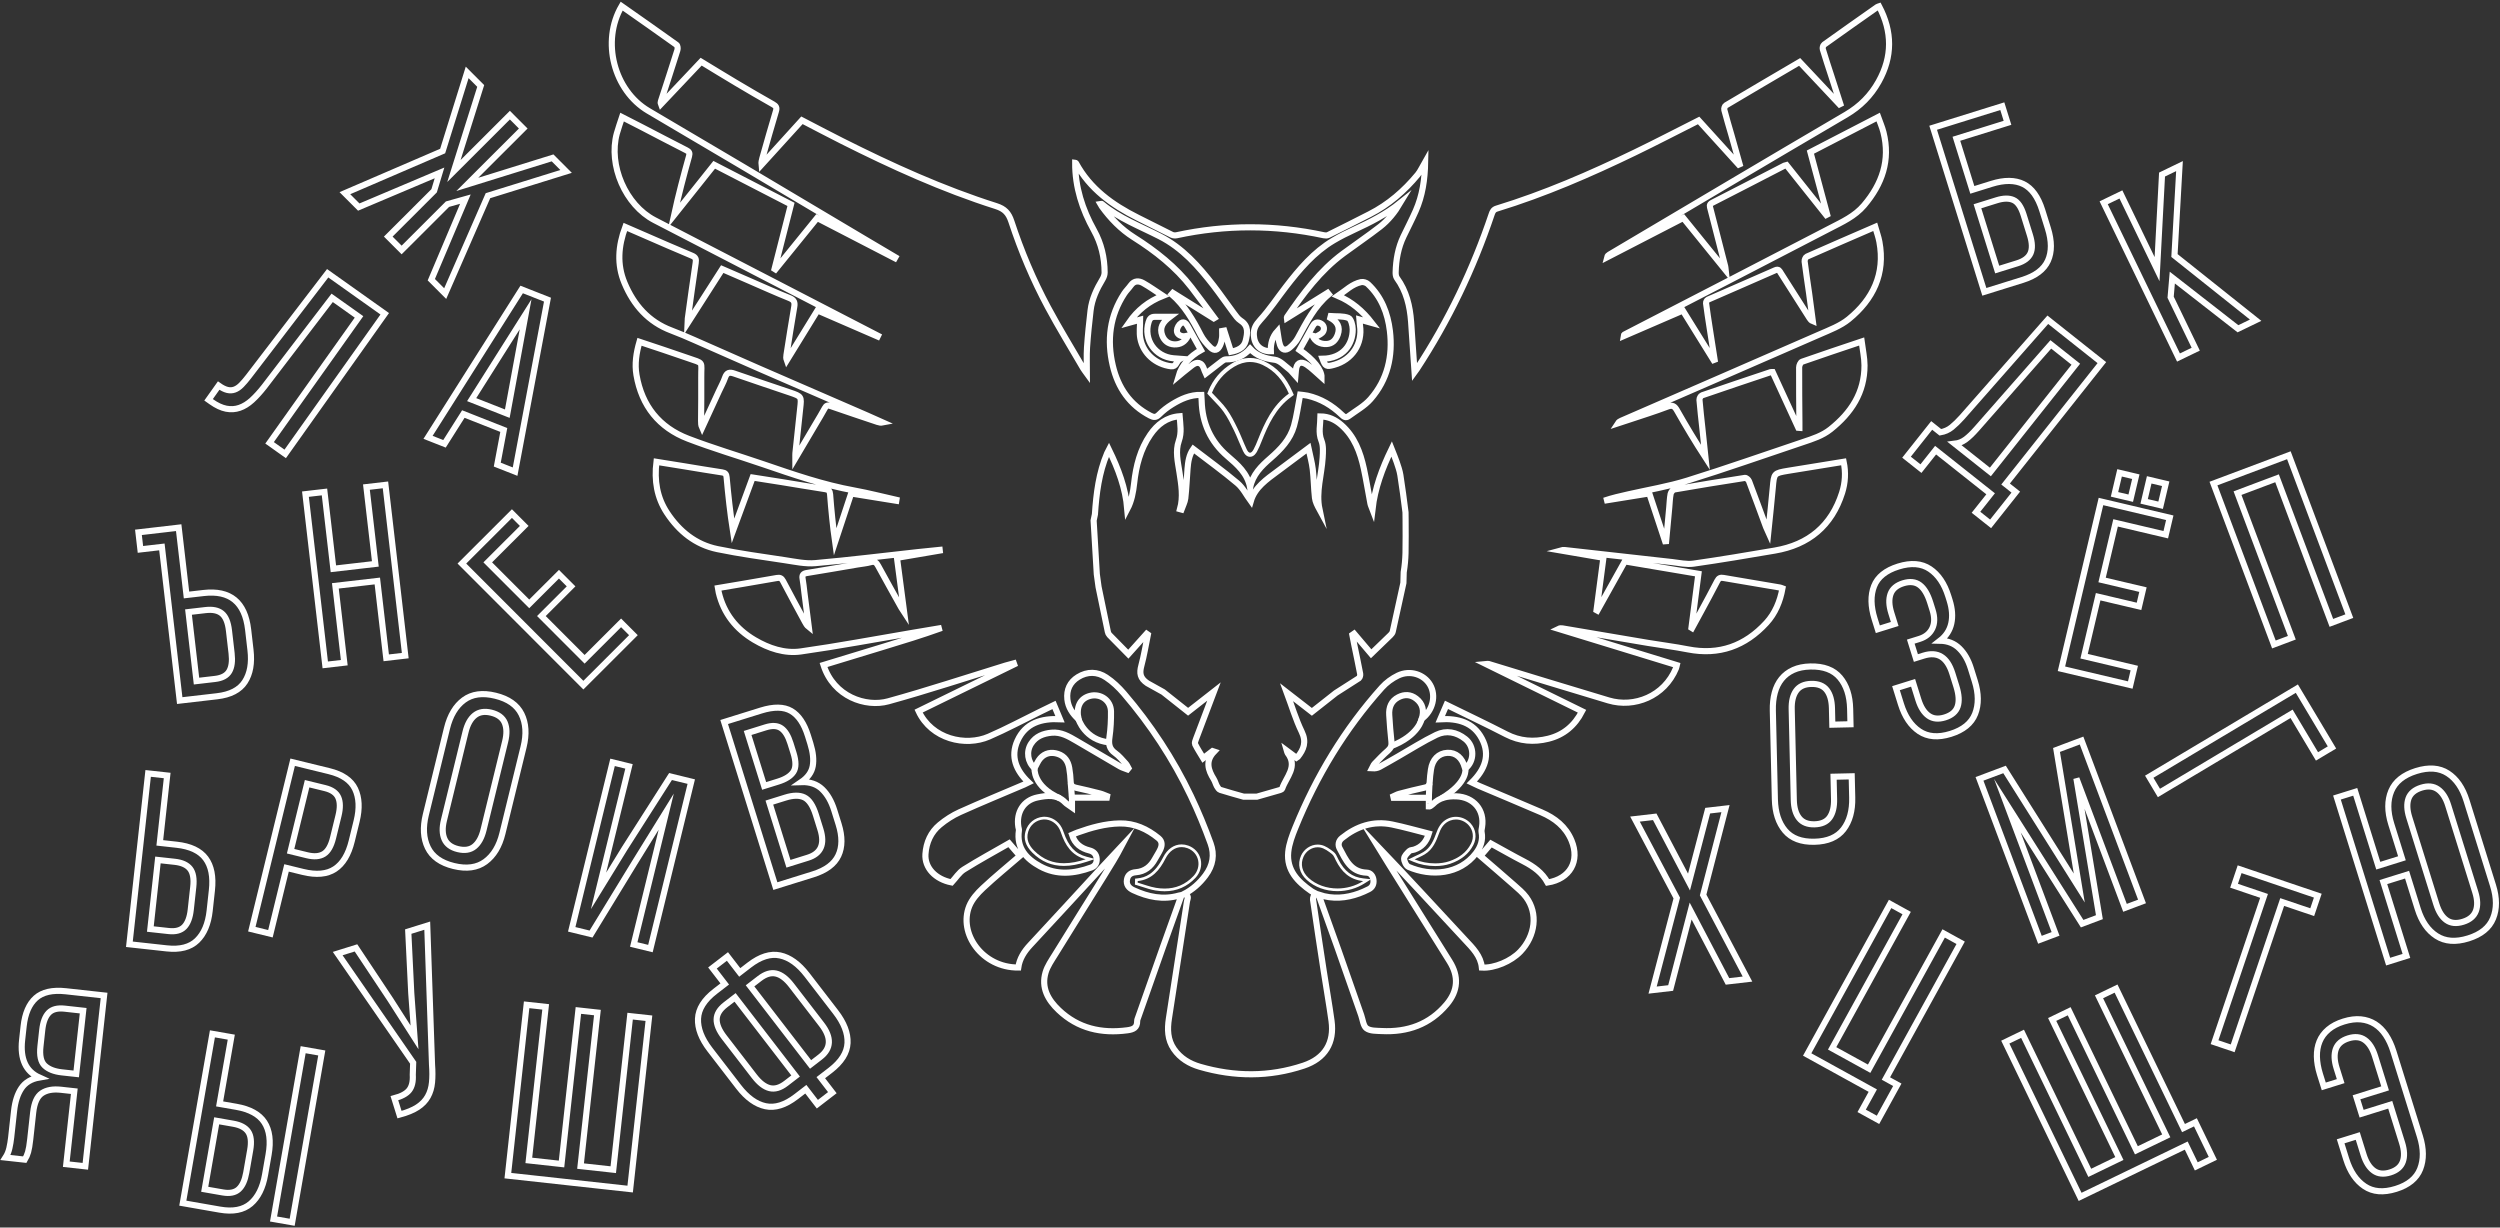 <svg width="1224" height="601" viewBox="0 0 1224 601" fill="none" xmlns="http://www.w3.org/2000/svg">
<rect x="0" y="0" width="1224" height="601" fill="#333333" stroke="none"/>
<path d="M653.992 339.307L665.337 332.044C665.811 331.602 666.062 330.567 665.936 329.901C665.027 325.057 663.985 320.238 662.996 315.414C662.686 313.891 662.41 312.355 662.113 310.826C662.396 310.628 662.673 310.43 662.957 310.233C665.791 313.568 668.619 316.91 671.315 320.087C674.954 316.58 677.908 313.759 680.821 310.898C681.289 310.444 681.757 309.831 681.889 309.218C683.662 301.295 685.376 293.359 687.104 285.423L687.255 280.169C687.769 277.065 688.059 273.901 688.138 270.757C688.27 265.292 688.178 259.828 688.178 254.364L688.138 250.837C687.374 244.754 686.576 238.676 685.62 232.625C685.278 230.457 684.526 228.334 683.821 226.238C683.148 224.234 682.298 222.283 681.336 219.838C676.629 229.567 673.161 238.979 671.962 249.282C671.619 248.366 671.138 247.469 670.953 246.52C669.859 240.845 668.969 235.117 667.749 229.468C665.989 221.367 663.168 213.715 656.694 208.046C653.846 205.554 650.55 203.913 646.503 203.874C646.47 207.947 645.363 211.75 646.984 215.778C647.973 218.243 647.736 221.328 647.571 224.103C647.07 232.5 644.222 240.753 646.015 249.387C645.026 247.568 644.037 245.716 643.813 243.778C643.279 239.131 643.273 234.418 642.726 229.771C642.324 226.377 641.381 223.048 640.629 219.429C635.217 223.463 630.458 227.029 625.685 230.575C620.108 234.721 614.32 238.67 612.402 245.307C610.293 242.42 608.585 238.9 605.856 236.593C598.921 230.734 591.532 225.421 584.228 219.805C582.158 222.745 581.69 226.1 581.419 229.488C581.037 234.326 580.866 239.19 580.312 244.009C580.094 245.881 579.086 247.654 578.44 249.473C578.202 249.407 577.972 249.341 577.734 249.275C579.429 243.231 578.38 237.252 577.464 231.281C576.673 226.133 575.374 220.833 577.154 215.844C578.618 211.724 577.853 207.894 577.543 203.781C571.123 204.289 566.627 207.815 563.166 212.844C558.255 219.983 556.211 228.123 555.275 236.607C554.794 240.977 554.016 245.261 551.926 249.249C551.056 238.979 547.549 229.62 542.948 220.174C542.513 221.018 542.256 221.44 542.065 221.894C538.004 231.459 536.758 241.583 536.072 251.82L535.433 254.852C535.941 263.605 536.428 272.358 536.995 281.112L537.846 287.334C539.342 294.67 540.858 302.007 542.401 309.336C542.519 309.89 542.796 310.49 543.185 310.885C546.066 313.865 549 316.804 552.427 320.278C555.532 316.817 558.466 313.548 561.406 310.272C561.604 310.411 561.801 310.556 561.999 310.694C560.964 315.763 560.153 320.891 558.809 325.881C557.8 329.631 558.163 332.083 561.749 334.509L569.501 338.82C573.97 342.359 577.813 345.405 581.69 348.476C585.843 345.233 589.804 342.129 594.36 338.569C591.242 346.802 588.394 354.263 585.592 361.745C585.276 362.588 584.808 363.735 585.124 364.388C586.265 366.715 587.721 368.896 589.112 371.223C590.793 369.931 592.23 368.83 593.667 367.723C593.931 367.809 594.188 367.901 594.452 367.987C590.015 372.607 591.505 377.03 594.248 381.466C594.913 382.541 595.21 383.839 595.823 384.946C596.212 385.639 596.779 386.509 597.445 386.726C601.209 387.926 605.032 388.954 608.829 390.035L615.355 390.055C619.166 388.967 622.976 387.893 626.773 386.779C627.149 386.667 627.656 386.383 627.768 386.067C629.68 380.418 635.586 375.363 630.399 368.646C630.273 368.481 630.26 368.231 630.056 367.538C631.875 368.89 633.332 369.977 634.756 371.045C635.006 370.887 635.184 370.821 635.283 370.696C638.322 366.945 639.753 363.28 637.32 358.264C634.38 352.194 632.442 345.635 629.95 338.951C634.248 342.287 638.236 345.378 642.291 348.522C646.279 345.378 650.135 342.346 653.992 339.307ZM653.992 339.307C654.084 339.419 654.176 339.532 654.262 339.65L653.992 339.307ZM304.361 3C313.451 9.38 322.39 15.616 331.243 21.97C331.751 22.333 331.896 23.77 331.659 24.528C329.035 32.879 326.299 41.197 323.597 49.522C323.471 49.911 323.379 50.32 323.63 50.986C330.169 44.071 336.708 37.15 343.281 30.196C349.134 33.749 354.705 37.183 360.328 40.525C366.333 44.091 372.358 47.63 378.449 51.058C379.972 51.915 380.44 52.647 379.893 54.439C377.573 62.099 375.437 69.811 373.242 77.509C372.965 78.472 372.734 79.454 372.859 80.66C379.418 73.442 385.971 66.225 392.635 58.889C399.208 62.29 405.661 65.717 412.188 68.993C436.638 81.293 461.529 92.604 487.66 100.896C491.912 102.247 493.817 104.336 495.169 108.443C499.948 122.944 505.874 137.023 513.099 150.483C518.531 160.601 524.556 170.402 530.331 180.329C530.739 181.034 531.28 181.66 532.15 182.867C532.15 178.2 531.939 174.146 532.203 170.125C532.598 164.094 533.244 158.07 533.937 152.058C534.576 146.449 536.943 141.466 539.823 136.687C540.397 135.731 540.832 134.512 540.825 133.411C540.792 126.128 539.171 119.174 535.624 112.806C529.882 102.497 526.362 91.615 526.408 79.744C526.461 79.751 526.698 79.731 526.745 79.81C533.567 92.446 544.576 100.336 557.048 106.578C562.606 109.359 568.136 112.193 573.713 114.936C574.379 115.265 575.322 115.338 576.067 115.179C600.095 109.972 624.116 110.012 648.144 115.179C648.823 115.324 649.694 115.357 650.287 115.061C657.077 111.699 663.84 108.278 670.59 104.837C679.852 100.118 687.545 93.448 694.124 85.485C695.482 83.837 696.332 81.774 697.763 79.296C697.592 88.016 696.412 95.853 693.142 103.256C691.289 107.461 689.173 111.548 687.183 115.694C684.506 121.257 683.478 127.182 683.307 133.286C683.28 134.248 683.412 135.428 683.946 136.166C688.58 142.554 690.307 149.857 690.874 157.529C691.487 165.755 692.008 173.995 692.568 182.201C692.786 181.898 693.261 181.298 693.682 180.659C709.207 157.022 721.283 131.717 730.308 104.936C730.756 103.598 731.205 102.616 732.813 102.122C756.169 94.963 778.509 85.274 800.454 74.655C810.87 69.62 821.134 64.267 831.648 58.974C838.154 66.146 844.72 73.377 851.286 80.614C851.437 80.548 851.583 80.476 851.734 80.41C850.389 75.644 849.058 70.878 847.706 66.119C846.54 62.026 845.287 57.953 844.226 53.833C844.054 53.181 844.443 51.928 844.971 51.618C856.896 44.513 868.88 37.506 881.108 30.321C887.503 37.124 894.075 44.117 900.641 51.104C900.773 51.038 900.904 50.979 901.036 50.913C899.573 46.365 898.109 41.817 896.639 37.269C895.229 32.892 893.752 28.535 892.447 24.132C892.249 23.48 892.546 22.24 893.053 21.878C901.709 15.662 910.437 9.545 919.151 3.415C919.349 3.277 919.613 3.244 920.008 3.105C926.508 15.471 926.607 27.757 919.784 39.965C915.974 46.787 910.746 52.073 903.864 56.114C865.123 78.834 826.526 101.792 787.877 124.678C787.442 124.935 787.039 125.231 786.861 125.963C799.255 119.569 811.648 113.169 824.153 106.716C831.002 115.179 837.752 123.504 844.885 132.317C844.773 131.309 844.773 130.874 844.667 130.465C842.261 121.066 839.849 111.666 837.436 102.267C837.146 101.133 836.671 100.125 838.273 99.307C850.119 93.276 861.912 87.146 873.725 81.056C873.943 80.944 874.2 80.917 874.648 80.799C881.122 88.932 887.621 97.106 894.128 105.279C894.279 105.2 894.424 105.121 894.576 105.042C891.854 94.898 889.124 84.753 886.369 74.477C897.371 68.789 908.248 63.16 919.547 57.313C920.463 59.904 921.531 62.29 922.151 64.781C925.565 78.426 921.544 90.059 912.645 100.54C908.096 105.892 901.986 108.621 896.033 111.712C878.874 120.624 861.695 129.516 844.522 138.401C828.128 146.878 811.72 155.334 795.319 163.804C795.102 163.916 794.937 164.121 794.884 164.582C804.489 160.429 814.1 156.27 823.909 152.032C828.972 160.192 833.968 168.247 838.965 176.302C839.137 176.236 839.308 176.17 839.479 176.104C838.669 170.916 837.845 165.736 837.047 160.548C836.427 156.514 835.788 152.474 835.28 148.427C835.214 147.893 835.702 146.937 836.177 146.726C847.153 141.894 858.175 137.175 869.144 132.317C870.884 131.546 871.253 132.693 871.86 133.635C876.586 141.031 881.293 148.44 886.006 155.848C886.349 156.389 886.745 156.903 887.562 157.239C886.962 152.718 886.382 148.196 885.749 143.681C885.018 138.447 884.18 133.233 883.541 127.987C883.449 127.242 884.022 125.93 884.635 125.653C895.611 120.782 906.639 116.03 918.097 111.06C918.815 113.591 919.698 115.944 920.147 118.383C923.074 134.11 917.042 146.548 905.156 156.244C901.109 159.546 895.881 161.51 891.003 163.646C858.623 177.824 826.19 191.884 793.77 205.989C793.157 206.253 792.564 206.569 792.109 207.281C793.994 206.662 795.879 206.049 797.765 205.422C803.981 203.34 810.25 201.402 816.374 199.075C818.892 198.119 819.881 198.851 821.074 200.954C825.478 208.712 830.066 216.364 834.99 223.958C834.489 219.212 833.988 214.473 833.487 209.727C832.993 205.067 832.426 200.406 832.057 195.733C832.004 195.021 832.69 193.769 833.309 193.558C844.496 189.689 855.722 185.938 866.949 182.181C867.173 182.109 867.443 182.175 867.911 182.175C872.071 191.211 876.263 200.334 880.462 209.45C880.634 209.463 880.805 209.47 880.983 209.483C880.983 208.567 880.99 207.65 880.983 206.728C880.924 197.77 880.812 188.819 880.858 179.861C880.864 178.918 881.537 177.376 882.255 177.119C891.722 173.784 901.247 170.626 911.458 167.192C911.973 171.246 912.849 175.062 912.862 178.885C912.895 192.22 906.323 202.14 896.211 210.195C892.223 213.365 887.555 214.835 882.869 216.404C863.976 222.732 845.182 229.376 826.157 235.295C816.757 238.221 806.941 239.823 797.316 242.011C793.341 242.915 789.353 243.791 785.444 245.136C792.702 243.963 799.967 242.789 807.488 241.576C810.072 249.381 812.656 257.185 815.234 264.989C815.399 264.976 815.57 264.969 815.735 264.956C816.249 259.439 816.757 253.922 817.271 248.399C817.475 246.19 817.521 243.956 817.943 241.794C818.108 240.963 819.031 239.77 819.763 239.639C831.266 237.635 842.782 235.756 854.318 233.977C854.905 233.884 856.032 234.833 856.302 235.532C859.157 243.007 861.886 250.534 864.661 258.042C864.885 258.642 865.182 259.215 865.762 260.507C866.553 252.762 867.331 245.782 867.951 238.788C868.577 231.722 868.491 231.67 875.452 230.503C884.437 229 893.436 227.576 902.651 226.087C903.746 231.3 903.429 236.409 901.887 241.273C896.765 257.422 885.551 266.729 868.946 269.557C855.676 271.818 842.406 274.072 829.084 275.964C825.722 276.438 822.149 275.575 818.688 275.193C801.153 273.248 783.625 271.264 766.09 269.307C765.424 269.234 764.745 269.3 764.04 269.498C770.935 270.678 777.837 271.857 785.035 273.09C783.895 281.758 782.781 290.254 781.66 298.75C781.792 298.823 781.917 298.895 782.049 298.968C786.512 290.966 790.982 282.964 795.51 274.85C807.488 276.874 819.38 278.884 831.549 280.934C830.396 289.865 829.268 298.605 828.141 307.346C828.227 307.398 828.319 307.458 828.405 307.51C829.848 304.854 831.299 302.198 832.736 299.535C835.445 294.506 838.207 289.509 840.798 284.421C841.53 282.977 842.373 282.714 843.81 282.964C853.046 284.559 862.295 286.095 871.53 287.664C871.853 287.716 872.156 287.881 872.703 288.079C871.537 294.44 869.144 300.273 864.826 304.979C854.443 316.29 841.694 320.937 826.355 317.918C819.941 316.653 813.434 315.862 806.981 314.781C792.953 312.428 778.938 310.028 764.916 307.655C764.343 307.557 763.75 307.557 763.071 307.893C782.326 313.792 801.575 319.698 820.949 325.637C820.811 326.191 820.758 326.691 820.573 327.14C814.898 340.975 800.151 346.683 787.587 342.939C767.922 337.086 748.324 331.015 728.693 325.044C728.548 324.997 728.37 325.07 727.572 325.142C743.499 332.96 758.931 340.54 774.58 348.232C770.975 355.272 765.536 359.833 758.034 361.692C750.961 363.445 744.105 362.938 737.434 359.497C727.829 354.54 718.047 349.926 708.198 345.095C707.203 347.408 706.253 349.61 705.166 352.128C713.768 351.653 721.323 353.637 725.516 361.593C729.787 369.694 727.019 376.753 720.604 383.094C721.897 383.707 722.984 384.281 724.105 384.755C734.296 389.079 744.521 393.331 754.685 397.721C761.218 400.535 766.584 404.701 769.419 411.51C773.605 421.562 768.661 430.342 757.705 432.082C755.088 427.303 750.869 424.277 746.089 421.799C740.658 418.985 735.344 415.939 730.011 413.013C728.271 415.043 726.616 416.974 724.804 419.09C730.236 423.783 735.799 428.529 741.277 433.36C743.38 435.213 745.595 437.052 747.236 439.28C753.051 447.163 751.759 458.124 744.349 465.915C739.853 470.635 731.659 474.089 725.529 473.726C724.955 467.952 721.026 464.156 717.289 460.141C703.122 444.915 689.075 429.584 674.664 414.496C676.411 417.337 678.145 420.191 679.918 423.018C689.852 438.917 699.793 454.815 709.728 470.714C714.289 478.017 713.887 485.057 708.304 491.708C699.998 501.601 689.114 505.444 676.464 504.798C673.926 504.666 670.887 504.805 669.048 503.48C667.466 502.333 667.228 499.288 666.451 497.066C662.68 486.329 658.955 475.572 655.165 464.841C652.218 456.503 649.199 448.185 646.219 439.86C646.055 439.405 645.949 438.93 645.712 438.08C652.561 440.321 659.048 439.754 665.429 437.434C667.024 436.854 668.58 436.142 670.103 435.377C671.902 434.481 672.647 432.906 672.456 430.941C672.258 428.924 671.052 427.316 669.14 427.25C661.315 426.98 658.817 420.857 655.87 415.346C655.02 413.764 655.244 411.754 657.044 410.31C664.282 404.51 672.37 401.768 681.599 403.679C687.572 404.918 693.445 406.606 699.563 408.148C698.27 412.406 695.95 414.753 692.423 415.946C691.619 416.216 690.531 416.15 690.011 416.671C688.943 417.739 687.486 419.097 687.466 420.356C687.44 421.746 688.508 423.941 689.681 424.449C700.571 429.162 714.593 428.305 722.622 417.726C724.916 414.7 726.129 411.338 725.39 407.443C725.239 406.645 725.476 405.762 725.608 404.932C726.966 396.567 721.448 390.213 713.03 389.883C708.515 389.705 704.652 390.529 701.441 393.799C701.033 394.214 700.485 394.497 699.991 394.834C699.938 394.867 699.833 394.834 699.569 394.82C699.569 393.542 699.569 392.23 699.569 390.595C693.709 390.595 688.013 390.595 682.318 390.595C682.265 390.365 682.219 390.14 682.166 389.91C683.115 389.495 684.025 388.934 685.014 388.677C689.22 387.583 693.425 386.489 697.671 385.586C699.332 385.23 699.899 384.459 699.971 382.857C700.064 380.82 700.301 378.777 700.598 376.753C701.316 371.83 704.348 368.791 708.627 368.587C712.813 368.389 715.924 371.025 717.17 375.824C717.203 375.962 717.368 376.074 717.467 376.193C721.956 372.693 721.976 365.436 717.407 361.804C713.116 358.396 708.093 357.421 703.234 359.774C696.814 362.878 690.769 366.761 684.559 370.307C681.527 372.04 678.514 373.807 675.449 375.475C674.453 376.015 673.306 376.266 671.764 376.167C672.159 375.422 672.423 374.552 672.983 373.965C675.106 371.75 677.235 369.536 679.536 367.519C680.973 366.26 681.467 365.007 681.243 363.089C680.736 358.778 680.465 354.435 680.169 350.098C679.912 346.301 681.164 343.15 684.684 341.351C687.631 339.841 690.637 339.953 693.333 342.036C696.642 344.587 697.334 347.962 696.102 351.917C701.507 347.883 703.248 340.599 700.156 335.28C697.176 330.152 690.334 327.937 684.467 330.752C681.553 332.149 678.725 334.225 676.576 336.631C658.369 356.959 644.453 379.983 634.209 405.228C632.653 409.064 631.11 413.112 630.715 417.172C629.845 426.057 635.316 431.666 642.04 436.3C642.739 436.781 643.537 437.111 643.734 437.216C643.372 438.482 642.726 439.53 642.858 440.466C644.532 452.106 646.299 463.727 648.085 475.348C649.338 483.508 650.788 491.642 651.915 499.815C653.392 510.533 648.738 518.238 638.243 521.738C621.42 527.347 604.386 527.222 587.425 522.285C582.388 520.822 577.886 518.152 574.775 513.651C571.584 509.037 571.485 503.922 572.296 498.662C575.249 479.547 578.235 460.438 581.142 441.316C581.327 440.097 582.606 438.185 579.481 437.829C583.97 435.476 587.299 432.49 590.187 428.634C593.925 423.645 594.683 418.398 592.725 412.973C589.87 405.057 586.64 397.246 583.015 389.653C574.339 371.493 563.344 354.784 550.239 339.505C547.714 336.565 544.8 333.79 541.583 331.661C537.246 328.774 532.374 328.656 527.806 331.49C523.818 333.962 522.091 337.739 522.585 342.386C523 346.275 525.037 349.346 528.023 352.101C526.784 346.097 528.828 342.023 533.548 340.744C538.736 339.34 543.858 342.88 543.937 348.265C543.996 352.51 543.785 356.808 543.179 361.006C542.711 364.249 543.067 366.655 545.928 368.679C547.912 370.083 549.5 372.067 551.181 373.879C551.762 374.506 552.071 375.376 552.506 376.134C552.355 376.325 552.203 376.523 552.045 376.714C550.832 376.239 549.533 375.916 548.419 375.27C541.267 371.124 534.18 366.873 527.028 362.733C523.271 360.558 519.513 358.284 514.859 358.732C510.779 359.121 507.206 360.473 504.866 364.058C502.321 367.96 503.119 373.102 506.547 376.127C507.45 374.492 508.115 372.601 509.348 371.223C511.655 368.646 514.721 368.039 518.004 369.127C521.24 370.208 522.921 372.706 523.482 375.929C523.877 378.19 524.108 380.491 524.2 382.784C524.273 384.538 525.024 385.302 526.698 385.665C530.693 386.522 534.662 387.504 538.624 388.512C539.797 388.809 540.904 389.369 542.038 389.804C541.992 390.048 541.953 390.292 541.906 390.536C536.303 390.536 530.7 390.536 524.84 390.536C524.84 392.019 524.84 393.41 524.84 395.282C523.435 394.273 522.288 393.687 521.445 392.81C517.536 388.763 512.591 389.488 508.023 390.411C501.049 391.815 497.482 397.747 498.583 404.826C498.676 405.413 498.939 406.019 498.86 406.573C497.614 415.241 502.453 420.468 509.282 424.185C517.417 428.621 525.901 427.784 534.293 424.719C536.132 424.047 537.074 422.511 536.929 420.481C536.771 418.253 535.512 416.908 533.383 416.368C529.335 415.346 526.27 413.217 524.866 408.741C525.776 408.353 526.659 407.924 527.575 407.595C534.26 405.202 541.069 403.29 548.222 403.152C555.466 403.014 561.643 405.854 567.167 410.356C569.099 411.932 568.993 413.863 568.117 415.821C567.385 417.442 566.343 418.925 565.499 420.501C563.469 424.291 560.47 426.703 556.086 427.046C553.746 427.224 552.177 428.325 551.768 430.612C551.313 433.156 552.652 434.791 554.919 435.839C562.085 439.148 569.442 440.703 577.253 438.462C577.543 438.383 577.84 438.337 578.499 438.205C575.394 446.866 572.395 455.178 569.442 463.503C565.374 474.985 561.34 486.481 557.292 497.97C557.068 498.609 556.752 499.281 556.758 499.934C556.798 503.236 554.801 504.047 551.966 504.423C539.276 506.117 527.819 503.552 518.373 494.562C513.139 489.585 509.678 483.58 511.932 476.04C512.835 473.021 514.76 470.266 516.448 467.537C524.49 454.519 532.612 441.547 540.707 428.555C543.581 423.941 546.448 419.314 549.026 414.436C545.756 417.93 542.473 421.404 539.23 424.917C527.615 437.506 516.065 450.149 504.384 462.672C501.392 465.882 499.17 469.369 498.537 473.7C480.89 473.812 469.163 456.905 474.555 443.61C475.9 440.301 478.57 437.302 481.24 434.804C487.074 429.333 493.296 424.271 499.361 419.037C497.588 416.987 495.94 415.076 494.022 412.861C486.731 417.047 479.189 421.147 471.932 425.688C469.578 427.158 467.963 429.808 465.9 432.036C457.983 430.48 452.65 424.897 453.098 418.167C453.48 412.485 455.722 407.476 460.086 403.844C463.052 401.372 466.434 399.204 469.954 397.615C480.356 392.929 490.917 388.598 501.411 384.116C502.097 383.826 502.743 383.457 503.574 383.048C497.515 377.261 494.615 370.491 498.148 362.654C502.07 353.947 509.882 351.68 518.966 352.115C517.99 349.775 517.081 347.606 516.046 345.141C513.752 346.255 511.491 347.349 509.229 348.456C500.89 352.543 492.69 356.953 484.173 360.644C472.729 365.607 456.157 361.909 449.743 348.166C465.346 340.533 480.956 332.901 496.56 325.261C496.5 325.09 496.441 324.918 496.382 324.754C495.03 325.123 493.666 325.446 492.327 325.861C473.204 331.74 454.199 338.042 434.917 343.361C423.902 346.4 408.16 341.14 403.189 325.584C412.827 322.644 422.471 319.711 432.109 316.771C441.779 313.832 451.45 310.892 461.008 307.444C456.275 308.242 451.549 309.026 446.816 309.831C428.589 312.915 410.408 316.35 392.108 318.94C384.118 320.074 376.34 317.417 369.385 313.317C360.427 308.031 354.355 300.379 351.896 290.096C351.745 289.457 351.666 288.797 351.514 287.914C355.7 287.209 359.715 286.543 363.723 285.858C369.266 284.915 374.817 283.992 380.348 282.99C381.811 282.727 382.629 283.043 383.367 284.447C386.874 291.151 390.513 297.788 394.105 304.452C394.58 305.335 395.061 306.219 395.984 306.957C395.259 301.295 394.541 295.633 393.815 289.971C393.539 287.776 393.354 285.554 392.952 283.379C392.609 281.52 393.275 280.822 395.101 280.532C403.348 279.207 411.568 277.763 419.801 276.366C421.983 275.997 424.225 275.812 426.347 275.226C428.246 274.705 429.076 275.423 429.914 276.979C433.658 283.867 437.501 290.702 441.318 297.557C441.595 298.058 441.938 298.52 442.649 299.607C441.437 290.399 440.316 281.916 439.156 273.123C446.242 271.917 453.177 270.73 460.112 269.55C460.099 269.438 460.092 269.333 460.079 269.221C456.473 269.59 452.867 269.933 449.268 270.328C432.577 272.161 415.912 274.244 399.188 275.707C394.303 276.135 389.24 275.015 384.31 274.276C373.274 272.615 362.193 271.099 351.27 268.852C340.591 266.657 332.542 260.125 326.596 251.127C321.645 243.64 320.274 235.282 321.408 226.106C326.174 226.871 330.762 227.603 335.35 228.347C341.408 229.33 347.453 230.384 353.525 231.281C355.1 231.511 355.601 232.098 355.746 233.673C356.544 242.394 357.48 251.094 358.858 259.947C362.042 251.305 365.226 242.664 368.495 233.792C373.307 234.543 378.08 235.275 382.846 236.046C389.913 237.187 396.966 238.406 404.04 239.487C405.668 239.737 406.288 240.324 406.413 242.031C407.006 249.763 407.764 257.482 408.872 265.319C411.456 257.508 414.04 249.69 416.716 241.616C424.159 242.816 431.502 243.995 438.852 245.182C438.879 245.037 438.905 244.892 438.925 244.747C432.049 243.205 425.22 241.418 418.285 240.159C402.959 237.384 388.331 232.302 373.663 227.286C361.422 223.101 348.989 219.416 336.919 214.789C322.72 209.344 314.216 198.712 311.625 183.625C310.689 178.174 311.513 172.815 313.095 167.344C321.052 170.02 328.811 172.531 336.504 175.234C344.922 178.187 343.234 176.552 343.333 184.824C343.419 191.903 343.281 198.983 343.248 206.062C343.241 207.123 343.248 208.184 343.768 209.351C346.53 203.359 349.286 197.368 352.048 191.37C353.043 189.201 354.23 187.105 355.001 184.864C355.845 182.438 357.117 182.063 359.438 182.88C368.522 186.057 377.658 189.069 386.768 192.174C392.477 194.118 392.424 194.138 391.759 200.044C390.941 207.327 390.196 214.624 389.432 221.914C389.372 222.461 389.425 223.015 389.425 224.346C392.991 218.315 396.175 212.924 399.359 207.532C400.875 204.961 402.444 202.423 403.855 199.793C404.574 198.449 405.312 198.324 406.703 198.805C414.343 201.468 422.016 204.012 429.683 206.589C430.467 206.853 431.272 207.037 432.227 206.846C429.663 205.699 427.105 204.539 424.528 203.419C406.874 195.746 389.208 188.107 371.561 180.415C360.974 175.801 350.433 171.081 339.859 166.447C336.194 164.846 332.522 163.237 328.778 161.84C317.492 157.622 310.287 149.356 305.765 138.553C301.988 129.522 302.687 120.426 306.154 111.106C309.391 112.51 312.482 113.855 315.574 115.199C323.313 118.554 331.019 121.969 338.811 125.198C340.65 125.963 340.881 126.906 340.611 128.679C339.246 137.781 338.013 146.897 336.748 156.013C336.682 156.501 336.695 157.002 336.642 158.241C342.503 149.086 347.987 140.523 353.61 131.744C357.994 133.649 362.266 135.501 366.544 137.353C373.189 140.233 379.787 143.226 386.505 145.922C388.812 146.845 389.254 148.018 388.858 150.285C387.494 158.09 386.307 165.927 385.061 173.751C384.929 174.561 384.85 175.385 385.219 176.4C390.19 168.319 395.16 160.238 400.236 151.992C410.091 156.27 419.88 160.515 429.67 164.76C429.729 164.635 429.788 164.51 429.854 164.384C424.409 161.57 418.964 158.755 413.519 155.941C382.497 139.891 351.468 123.854 320.452 107.784C306.24 100.421 297.762 80.917 301.994 65.348C302.7 62.745 303.642 60.214 304.578 57.327C308.138 59.146 311.309 60.754 314.467 62.389C321.652 66.113 328.811 69.89 336.029 73.555C337.42 74.26 337.802 74.866 337.354 76.475C334.691 85.979 332.186 95.53 330.03 105.338C336.497 97.224 342.958 89.11 349.681 80.68C362.114 87.093 374.56 93.513 387.276 100.072C384.586 110.631 381.904 121.151 379.221 131.671C379.352 131.757 379.484 131.836 379.623 131.922C386.393 123.57 393.156 115.226 400.045 106.729C412.801 113.321 425.457 119.866 438.114 126.411C438.2 126.26 438.286 126.101 438.371 125.95C433.229 122.905 428.088 119.872 422.952 116.821C403.104 105.022 383.275 93.197 363.419 81.418C348.099 72.335 332.74 63.312 317.407 54.255C300.531 44.249 294.328 20.223 304.361 3ZM636.549 193.242C637.505 193.36 638.856 193.42 640.148 193.71C646.635 195.193 652.139 198.482 656.905 203.05C657.934 204.038 658.909 204.75 660.208 203.781C663.873 201.059 668.066 198.778 671.012 195.41C679.358 185.892 681.975 174.304 680.492 162.005C679.45 153.363 676.358 145.282 669.74 139.1C668.975 138.381 667.453 137.9 666.444 138.111C661.981 139.047 658.85 142.277 655.053 144.847C661.856 147.761 667.004 152.118 671.665 158.129C669.285 157.463 667.558 156.976 665.594 156.428C665.699 157.681 665.725 158.525 665.851 159.348C667.182 168.313 661.981 176.203 653.135 178.628C649.364 179.663 648.909 179.426 647.512 175.662C657.472 175.524 662.344 168.702 662.291 161.234C662.278 159.289 661.48 156.178 660.214 155.67C657.617 154.629 654.46 154.985 651.533 154.767C651.46 155.044 651.381 155.321 651.309 155.605C654.671 157.457 656.325 159.988 654.967 163.831C653.945 166.724 652.152 168.3 649.516 168.431C646.266 168.59 643.761 167.146 642.521 164.266C643.273 164.45 644.084 164.931 644.519 164.701C645.758 164.055 647.32 163.349 647.868 162.229C648.586 160.772 648.184 158.973 646.305 158.182C644.532 157.43 643.444 158.261 642.594 159.83C640.511 163.686 638.349 167.502 636.213 171.332C643.141 176.045 647.109 181.159 647.037 184.778C644.789 182.814 642.488 180.375 639.779 178.549C636.753 176.519 634.756 177.752 634.479 181.364C634.426 182.056 634.36 182.748 634.242 184.033C632.983 182.656 632.251 181.555 631.249 180.804C628.955 179.083 626.674 176.473 624.136 176.143C619.449 175.53 615.375 174.357 612.053 170.758C608.823 174.384 604.887 176.012 600.187 175.952C599.521 175.946 598.776 176.44 598.196 176.882C595.395 178.998 592.632 181.173 590.352 182.939C589.58 181.344 589.185 178.945 587.82 178.088C585.665 176.73 583.713 178.839 581.966 180.131C580.022 181.575 578.216 183.196 577.016 184.185C578.512 178.912 582.52 174.43 587.985 171.417C585.81 167.502 583.687 163.738 581.611 159.942C580.852 158.551 579.785 157.206 578.262 158.188C577.207 158.867 576.278 160.522 576.225 161.774C576.152 163.56 577.662 164.575 579.501 164.655C580.16 164.681 580.826 164.424 581.703 164.259C580.233 167.436 577.893 168.787 574.821 168.609C572.045 168.445 570.041 166.896 569.033 164.259C567.596 160.489 569.257 157.734 572.757 155.117C569.83 155.117 567.576 155.123 565.321 155.117C563.575 155.11 562.83 156.125 562.355 157.681C559.751 166.21 565.546 174.66 574.583 175.425C575.447 175.497 576.304 175.557 577.8 175.669C575.724 176.882 576.06 179.663 573.324 179.327C565.862 178.404 559.705 173.105 558.301 165.683C557.754 162.769 558.209 159.671 558.209 156.527C556.442 157.022 554.82 157.47 552.638 158.076C557.022 151.762 562.335 147.609 569.336 144.821C565.836 142.534 562.876 140.378 559.712 138.605C557.602 137.425 555.335 137.307 553.64 139.713C552.658 141.103 551.392 142.29 550.463 143.707C543.311 154.616 541.9 166.533 544.82 179.004C547.345 189.794 553.133 198.31 563.232 203.524C564.853 204.361 565.987 204.447 567.451 202.984C569.356 201.072 571.558 199.372 573.865 197.961C578.156 195.331 582.692 193.222 588.17 193.334C588.236 194.415 588.308 195.331 588.334 196.241C588.611 207.136 592.705 216.219 601.044 223.371C605.876 227.517 610.754 231.709 612.066 238.643C613.332 232.329 617.504 228.268 621.954 224.386C627.017 219.97 631.684 215.138 633.536 208.507C634.914 203.61 635.534 198.534 636.549 193.242ZM574.241 143.391C574.043 143.615 573.845 143.845 573.647 144.07C579.962 149.567 584.05 156.606 587.8 163.93C588.974 166.223 590.747 168.319 592.619 170.119C594.623 172.037 596.205 171.562 597.385 169.012C597.906 167.884 598.143 166.592 598.321 165.347C598.473 164.266 598.354 163.152 598.354 162.051C598.697 161.992 599.04 161.926 599.383 161.866C600.464 165.254 601.545 168.649 602.685 172.222C605.711 171.628 609.027 170.448 609.897 166.803C610.715 163.382 611.499 159.592 607.478 157.028C606.028 156.106 604.946 154.51 603.879 153.087C600.615 148.723 597.53 144.215 594.201 139.904C586.818 130.34 578.868 121.375 567.859 115.746C558.176 110.789 547.885 106.914 539.388 99.835C539.316 99.775 539.105 99.874 538.795 99.92C539.019 100.303 539.184 100.665 539.415 100.981C543.746 106.98 548.841 112.24 555.11 116.201C565.776 122.937 575.579 130.656 583.364 140.682C587.194 145.612 590.839 150.674 594.571 155.677C594.458 155.743 594.346 155.802 594.241 155.868C587.57 151.702 580.905 147.55 574.241 143.391ZM630.108 155.73C630.095 155.611 629.996 155.4 630.062 155.308C637.966 143.747 646.285 132.535 657.696 124.091C663.649 119.688 669.806 115.555 675.646 111.014C679.701 107.863 682.904 103.822 685.561 99.367C678.705 104.877 670.993 108.786 663.102 112.431C659.634 114.032 656.193 115.753 652.91 117.697C643.26 123.419 636.186 131.829 629.462 140.57C625.309 145.961 621.519 151.676 616.951 156.692C614.821 159.032 613.714 160.983 613.872 164.101C614.116 168.873 617.201 172.037 622.198 171.978C622.04 168.247 622.963 164.872 625.468 162.11C625.87 164.444 625.975 166.764 626.694 168.873C627.557 171.398 629.397 171.892 631.427 170.198C632.963 168.913 634.426 167.337 635.376 165.597C639.621 157.846 643.543 149.903 650.564 144.07C650.372 143.832 650.188 143.602 649.997 143.364C643.372 147.491 636.74 151.617 630.108 155.73Z" stroke="white" stroke-width="3" stroke-miterlimit="10"/>
<path d="M511.359 401.194C514.306 401.194 517.239 403.033 518.683 405.874C518.993 406.481 519.256 407.113 519.474 407.753C521.53 413.823 524.681 418.879 531.544 420.692C527.898 421.891 524.332 422.63 520.898 422.63C515.683 422.63 510.772 420.922 506.356 416.513C503.844 414.008 502.282 411.029 503.383 407.291C504.398 403.851 507.278 401.497 510.792 401.214C510.983 401.207 511.168 401.194 511.359 401.194ZM511.359 399.876C511.135 399.876 510.911 399.883 510.687 399.902C506.646 400.232 503.284 402.987 502.123 406.922C501.016 410.679 502.097 414.127 505.426 417.449C509.81 421.825 514.872 423.954 520.898 423.954C524.233 423.954 527.852 423.295 531.953 421.951L536.178 420.56L531.88 419.42C526.442 417.983 523.106 414.364 520.72 407.331C520.476 406.612 520.186 405.92 519.856 405.274C518.188 401.998 514.853 399.876 511.359 399.876Z" fill="white"/>
<path d="M578.512 414.74C579.441 414.74 580.391 414.911 581.34 415.254C587.029 417.31 588.631 424.297 584.359 428.878C580.371 433.156 575.539 435.041 570.18 435.041C568.795 435.041 567.371 434.916 565.921 434.672C562.889 434.165 559.968 432.998 557.002 432.134C557.009 431.877 557.015 431.627 557.022 431.37C564.023 430.612 567.754 426.031 570.661 420.29C572.513 416.645 575.394 414.74 578.512 414.74ZM578.512 413.421C574.801 413.421 571.511 415.709 569.487 419.696C565.229 428.081 560.727 429.643 556.883 430.058L555.743 430.183L555.71 431.33L555.697 431.713L555.684 432.095L555.657 433.117L556.633 433.4C557.543 433.664 558.472 433.967 559.369 434.257C561.412 434.923 563.522 435.608 565.704 435.971C567.233 436.228 568.742 436.36 570.18 436.36C576.152 436.36 581.248 434.145 585.322 429.775C587.662 427.263 588.604 423.862 587.833 420.679C587.082 417.561 584.873 415.129 581.782 414.008C580.7 413.619 579.6 413.421 578.512 413.421Z" fill="white"/>
<path d="M712.833 401.227C715.14 401.227 717.421 402.223 719.036 404.015C721.257 406.467 721.771 409.981 720.203 413.065C717.948 417.495 714.131 420.105 709.556 421.667C707.506 422.366 705.126 422.709 702.674 422.709C699.22 422.709 695.627 422.036 692.601 420.751C694.296 419.92 696.016 419.228 697.585 418.279C701.567 415.867 703.195 411.793 704.685 407.687C705.66 405.004 707.216 402.849 709.939 401.774C710.881 401.405 711.857 401.227 712.833 401.227ZM712.833 399.909C711.666 399.909 710.532 400.126 709.457 400.548C706.649 401.656 704.685 403.844 703.445 407.239C701.877 411.563 700.4 415.036 696.9 417.152C695.891 417.765 694.803 418.266 693.65 418.793C693.109 419.044 692.562 419.294 692.021 419.565L689.431 420.83L692.087 421.957C695.212 423.289 698.976 424.02 702.674 424.02C705.331 424.02 707.856 423.638 709.985 422.913C715.43 421.054 719.161 418.029 721.383 413.665C723.169 410.159 722.635 406.026 720.025 403.139C718.166 401.082 715.548 399.909 712.833 399.909Z" fill="white"/>
<path d="M645.105 414.825C645.58 414.825 646.061 414.871 646.549 414.977C648.546 415.405 650.425 416.816 652.099 418.121C653.035 418.846 653.497 420.224 654.077 421.357C656.8 426.729 660.643 430.651 667.406 431.383C663.563 433.815 659.14 434.995 654.822 434.995C649.535 434.995 644.4 433.229 640.675 429.834C637.472 426.914 636.562 423.104 638.203 419.459C639.39 416.783 642.106 414.825 645.105 414.825ZM645.105 413.507C641.704 413.507 638.441 415.682 636.99 418.912C635.125 423.065 636.166 427.514 639.779 430.803C643.675 434.356 649.014 436.307 654.815 436.307C659.568 436.307 664.163 434.989 668.105 432.49L671.296 430.473L667.545 430.065C662.001 429.465 658.21 426.591 655.25 420.751C655.132 420.514 655.013 420.263 654.894 420.006C654.42 418.985 653.886 417.831 652.904 417.066C650.946 415.55 649.014 414.146 646.819 413.678C646.259 413.573 645.679 413.507 645.105 413.507Z" fill="white"/>
<path d="M612.026 177.238C614.063 177.238 616.127 177.706 618.19 178.681C624.321 181.568 628.309 186.492 631.018 192.714C623.094 198.462 619.258 206.794 615.837 215.395C615.21 216.977 614.564 218.566 613.747 220.049C613.16 221.117 612.587 221.651 612.026 221.651C611.459 221.651 610.912 221.097 610.385 219.99C608.79 216.602 607.511 213.069 605.863 209.707C604.294 206.504 602.685 203.261 600.615 200.38C598.552 197.513 595.902 195.067 593.371 192.292C595.5 187.026 599.145 182.643 604.254 179.551C606.779 178.029 609.383 177.238 612.026 177.238ZM612.026 175.26C609.047 175.26 606.093 176.137 603.239 177.864C597.827 181.14 593.891 185.747 591.545 191.554L591.077 192.708L591.914 193.631C592.712 194.507 593.522 195.351 594.307 196.168C596.041 197.974 597.675 199.675 599.014 201.547C601.044 204.375 602.666 207.677 604.089 210.59C604.953 212.35 605.737 214.216 606.489 216.022C607.155 217.604 607.84 219.245 608.592 220.847C609.469 222.705 610.622 223.648 612.02 223.648C614.03 223.648 615.118 221.67 615.474 221.018C616.377 219.37 617.089 217.577 617.663 216.14C620.992 207.776 624.611 199.813 632.172 194.323L633.457 193.387L632.824 191.93C629.673 184.706 625.158 179.789 619.027 176.895C616.733 175.807 614.373 175.26 612.026 175.26Z" fill="white"/>
<path d="M696.082 351.891C696.082 351.891 694.645 360.15 681.065 365.304" stroke="white" stroke-width="3" stroke-miterlimit="10"/>
<path d="M717.44 376.18C717.44 376.18 719.068 382.91 705.805 390.852" stroke="white" stroke-width="3" stroke-miterlimit="10"/>
<path d="M699.873 383.516L699.543 390.576" stroke="white" stroke-width="3" stroke-miterlimit="10"/>
<path d="M506.52 376.094C506.52 376.094 505.525 384.926 518.94 390.872" stroke="white" stroke-width="3" stroke-miterlimit="10"/>
<path d="M524.253 383.483L524.813 390.503" stroke="white" stroke-width="3" stroke-miterlimit="10"/>
<path d="M528.004 352.068C528.004 352.068 531.221 362.377 542.994 363.445" stroke="white" stroke-width="3" stroke-miterlimit="10"/>
<path d="M226.851 202.713L217.622 217.294L209.567 214.123L255.402 141.729L268.045 146.706L252.191 230.911L243.463 227.477L246.654 210.518L226.851 202.713ZM230.925 195.66L248.374 202.535L257.34 153.864L230.925 195.66Z" stroke="white" stroke-width="3" stroke-miterlimit="10"/>
<path d="M372.569 347.883C378.845 345.925 383.776 346.004 387.375 348.113C390.974 350.223 393.703 354.263 395.562 360.228L396.742 364.018C398.081 368.303 398.469 371.981 397.916 375.052C397.362 378.124 395.49 380.741 392.306 382.909C396.545 382.764 399.946 383.925 402.524 386.396C405.101 388.868 407.079 392.322 408.463 396.758L410.579 403.527C412.464 409.572 412.425 414.687 410.454 418.866C408.483 423.051 404.363 426.116 398.087 428.074L379.609 433.835L354.546 353.499L372.569 347.883ZM381.02 382.652C384.619 381.532 387.085 379.963 388.43 377.946C389.774 375.936 389.788 372.818 388.476 368.613L387.006 363.906C385.885 360.307 384.382 357.862 382.51 356.557C380.631 355.252 378.087 355.1 374.876 356.102L366.036 358.857L374.125 384.795L381.02 382.652ZM395.549 419.927C401.897 417.949 403.941 413.322 401.673 406.052L399.452 398.94C398.041 394.425 396.169 391.59 393.835 390.43C391.502 389.27 388.384 389.297 384.481 390.516L376.676 392.948L386.024 422.9L395.549 419.927Z" stroke="white" stroke-width="3" stroke-miterlimit="10"/>
<path d="M975.065 90.02C981.341 88.062 986.535 88.102 990.655 90.132C994.776 92.162 997.847 96.433 999.878 102.932L1002.63 111.771C1004.59 118.047 1004.6 123.333 1002.67 127.63C1000.73 131.928 996.588 135.066 990.24 137.05L971.532 142.883L946.469 62.547L980.326 51.987L982.87 60.134L957.847 67.939L965.652 92.96L975.065 90.02ZM987.696 128.896C990.985 127.868 993.128 126.259 994.123 124.058C995.118 121.856 995.026 118.884 993.859 115.133L990.748 105.147C989.528 101.245 987.854 98.832 985.718 97.903C983.582 96.974 980.866 97.026 977.577 98.048L968.163 100.981L977.827 131.968L987.696 128.896Z" stroke="white" stroke-width="3" stroke-miterlimit="10"/>
<path d="M1121.95 349.478L1057.01 388.229L1052.27 380.28L1124.53 337.152L1141.73 365.956L1134.4 370.333L1121.95 349.478Z" stroke="white" stroke-width="3" stroke-miterlimit="10"/>
<path d="M967.438 250.804L974.61 241.761L947.669 220.398L940.496 229.441L933.43 223.839L945.757 208.296L949.996 211.658C952.118 211.302 953.977 210.471 955.573 209.173C957.161 207.874 958.816 206.273 960.536 204.361L1002.6 156.547L1029.07 177.541L981.934 236.975L986.924 240.937L974.597 256.479L967.438 250.804ZM967.768 209.944C965.751 212.231 963.938 213.965 962.336 215.151C960.734 216.331 958.974 217.036 957.056 217.26L974.485 231.076L1016.32 178.325L1004.07 168.616L967.768 209.944Z" stroke="white" stroke-width="3" stroke-miterlimit="10"/>
<path d="M273.655 281.131L279.601 287.083L265.059 301.611L286.219 322.789L304.084 304.946L310.116 310.984L285.619 335.451L226.139 275.918L250.635 251.45L256.667 257.488L238.803 275.331L259.113 295.659L273.655 281.131Z" stroke="white" stroke-width="3" stroke-miterlimit="10"/>
<path d="M1049.19 288.685L1047.26 296.879L1027.25 292.153L1020.37 321.287L1044.94 327.087L1042.98 335.392L1009.28 327.43L1028.63 245.531L1062.32 253.494L1060.36 261.799L1035.79 255.999L1029.18 283.959L1049.19 288.685ZM1045.7 233.383L1043.21 243.917L1035.26 242.038L1037.74 231.505L1045.7 233.383ZM1060.33 236.837L1057.84 247.37L1049.77 245.466L1052.25 234.932L1060.33 236.837Z" stroke="white" stroke-width="3" stroke-miterlimit="10"/>
<path d="M227.853 97.501L219.092 99.96L196.633 122.39L190.087 115.838L212.546 93.408L215.19 84.654L175.65 101.383L168.854 94.581L216.726 73.95L228.73 35.449L235.355 42.087L222.243 83.731L249.633 56.37L256.179 62.922L228.789 90.283L270.537 77.298L277.162 83.929L238.901 95.813L217.965 143.746L211.169 136.944L227.853 97.501Z" stroke="white" stroke-width="3" stroke-miterlimit="10"/>
<path d="M929.455 277.361C935.651 275.43 940.8 275.838 944.894 278.594C948.981 281.349 951.987 285.785 953.892 291.908L954.538 293.971C955.83 298.104 956.093 301.861 955.349 305.243C954.597 308.624 952.764 311.445 949.857 313.693C953.661 313.765 956.799 315.011 959.271 317.43C961.749 319.849 963.615 323.086 964.881 327.139L966.852 333.454C968.763 339.577 968.816 344.93 967.017 349.524C965.217 354.118 961.215 357.381 955.019 359.312C948.895 361.224 943.793 360.802 939.699 358.047C935.605 355.291 932.606 350.855 930.701 344.732L928.268 336.928L936.647 334.311L939.224 342.577C940.371 346.248 942.026 348.865 944.188 350.414C946.35 351.963 949.04 352.24 952.25 351.238C955.54 350.209 957.61 348.43 958.46 345.899C959.31 343.368 959.099 340.078 957.834 336.018L955.863 329.704C953.378 321.748 948.697 318.841 941.808 320.99L938.018 322.17L935.513 314.135L939.758 312.81C942.744 311.88 944.834 310.18 946.041 307.701C947.24 305.23 947.293 302.23 946.192 298.711L945.045 295.039C943.753 290.906 942.046 288.039 939.91 286.444C937.774 284.842 935.058 284.559 931.769 285.581C928.558 286.582 926.502 288.336 925.605 290.84C924.709 293.345 924.834 296.437 925.974 300.108L927.655 305.5L919.389 308.077L917.813 303.028C915.882 296.832 915.79 291.486 917.536 286.998C919.283 282.509 923.258 279.292 929.455 277.361Z" stroke="white" stroke-width="3" stroke-miterlimit="10"/>
<path d="M310.623 422.531L289.37 457.307L279.911 454.993L299.904 373.247L307.96 375.217L293.049 436.175L305.804 415.405L328.283 380.187L338.442 382.672L318.448 464.419L310.274 462.422L326.187 397.378L310.623 422.531Z" stroke="white" stroke-width="3" stroke-miterlimit="10"/>
<path d="M1063.56 135.909L1062.74 145.526L1075.03 170.962L1066.59 175.042L1029.96 99.274L1038.4 95.194L1056.09 131.776L1058.53 85.459L1067.08 81.326L1064.62 125.112L1104.36 156.778L1095.7 160.963L1063.56 135.909Z" stroke="white" stroke-width="3" stroke-miterlimit="10"/>
<path d="M162.631 145.83L129.387 189.313C127.304 191.963 125.293 194.171 123.355 195.938C121.411 197.704 119.394 198.95 117.304 199.675C115.214 200.4 113.026 200.545 110.738 200.097C108.451 199.649 105.998 198.502 103.388 196.643L102.116 195.74L107.06 188.779C108.629 189.893 110.039 190.605 111.298 190.908C112.558 191.212 113.751 191.152 114.891 190.73C116.025 190.309 117.132 189.551 118.214 188.443C119.288 187.342 120.442 185.998 121.668 184.409L160.429 133.787L188.366 153.627L139.631 222.237L131.984 216.806L175.776 155.156L162.631 145.83Z" stroke="white" stroke-width="3" stroke-miterlimit="10"/>
<path d="M1027.86 449.054L1019.42 452.225L982.811 394.444L1006.4 457.241L998.751 460.115L969.159 381.334L981.427 376.727L1018.01 434.777L1006.87 367.176L1019.13 362.568L1048.73 441.349L1040.4 444.48L1016.6 381.117L1027.86 449.054Z" stroke="white" stroke-width="3" stroke-miterlimit="10"/>
<path d="M164.193 286.833L168.557 324.45L159.243 325.531L149.546 241.939L158.861 240.858L163.224 278.475L183.765 276.096L179.401 238.478L188.716 237.397L198.413 320.99L189.098 322.071L184.734 284.454L164.193 286.833Z" stroke="white" stroke-width="3" stroke-miterlimit="10"/>
<path d="M218.829 356.61C220.371 350.302 223.133 345.681 227.115 342.735C231.097 339.789 236.239 339.083 242.547 340.626C248.856 342.168 253.114 345.167 255.323 349.629C257.531 354.092 257.867 359.47 256.325 365.778L245.982 408.049C244.459 414.278 241.684 418.879 237.656 421.852C233.628 424.824 228.46 425.543 222.151 424.001C215.843 422.458 211.611 419.439 209.448 414.95C207.286 410.462 206.97 405.103 208.492 398.874L218.829 356.61ZM217.365 401.55C216.449 405.287 216.541 408.385 217.629 410.837C218.717 413.289 220.899 414.918 224.168 415.715C227.517 416.532 230.22 416.104 232.283 414.423C234.347 412.742 235.836 410.033 236.746 406.296L247.313 363.089C248.23 359.352 248.157 356.26 247.102 353.815C246.048 351.37 243.846 349.742 240.504 348.924C237.234 348.127 234.544 348.562 232.448 350.236C230.345 351.91 228.842 354.613 227.926 358.35L217.365 401.55Z" stroke="white" stroke-width="3" stroke-miterlimit="10"/>
<path d="M1095.49 241.444L1122.08 312.236L1113.3 315.532L1083.71 236.751L1120.63 222.883L1150.22 301.663L1141.44 304.959L1114.84 234.167L1095.49 241.444Z" stroke="white" stroke-width="3" stroke-miterlimit="10"/>
<path d="M161.148 377.558C167.608 379.14 171.847 382.053 173.864 386.298C175.875 390.543 176.125 395.783 174.602 402.012L172.203 411.82C170.601 418.359 167.859 422.907 163.976 425.464C160.093 428.022 154.879 428.496 148.339 426.901L140.284 424.93L132.4 457.162L123.29 454.934L143.283 373.188L161.148 377.558ZM150.337 418.728C153.765 419.565 156.5 419.347 158.544 418.075C160.588 416.803 162.097 414.18 163.066 410.212L165.723 399.349C166.639 395.612 166.6 392.632 165.617 390.411C164.635 388.19 162.466 386.667 159.118 385.85L150.357 383.707L142.275 416.757L150.337 418.728Z" stroke="white" stroke-width="3" stroke-miterlimit="10"/>
<path d="M886.349 326.309C892.842 326.157 897.674 327.97 900.845 331.747C904.016 335.524 905.677 340.612 905.829 347.026L906 354.599L897.107 354.804L896.923 346.749C896.837 342.906 895.987 339.94 894.372 337.851C892.757 335.768 890.232 334.759 886.784 334.838C883.416 334.917 880.957 336.038 879.408 338.193C877.852 340.355 877.12 343.354 877.213 347.204L878.241 391.676C878.327 395.519 879.197 398.492 880.851 400.575C882.499 402.664 885.011 403.666 888.38 403.587C891.821 403.508 894.306 402.387 895.822 400.232C897.338 398.076 898.05 395.071 897.958 391.221L897.707 380.286L906.6 380.082L906.844 390.536C906.989 396.949 905.565 402.11 902.572 406.026C899.573 409.941 894.833 411.978 888.34 412.123C881.926 412.268 877.133 410.455 873.963 406.685C870.785 402.908 869.131 397.819 868.979 391.406L867.977 347.896C867.905 344.693 868.214 341.779 868.92 339.156C869.618 336.532 870.733 334.285 872.255 332.406C873.778 330.528 875.703 329.058 878.043 328.003C880.37 326.948 883.145 326.382 886.349 326.309Z" stroke="white" stroke-width="3" stroke-miterlimit="10"/>
<path d="M1084.24 510.256L1108.48 438.627L1093.79 433.657L1096.52 425.569L1134.79 438.515L1132.06 446.603L1117.36 441.633L1093.12 513.262L1084.24 510.256Z" stroke="white" stroke-width="3" stroke-miterlimit="10"/>
<path d="M211.518 521.243C211.762 524.44 211.762 527.341 211.518 529.931C211.274 532.528 210.595 534.835 209.461 536.865C208.334 538.895 206.666 540.635 204.471 542.072C202.276 543.509 199.316 544.729 195.598 545.724L193.093 537.689C196.587 536.766 199.006 535.448 200.358 533.721C201.709 532.001 202.289 529.489 202.098 526.187L202.289 520.334L165.334 466.877L174.286 464.083L191.135 489.427L202.948 507.909L201.353 486.243L199.883 456.1L209.178 453.2L211.518 521.243Z" stroke="white" stroke-width="3" stroke-miterlimit="10"/>
<path d="M366.834 472.507C372.233 468.347 377.263 466.772 381.936 467.781C386.604 468.789 390.994 471.96 395.107 477.292L409.122 495.484C413.229 500.817 415.174 505.872 414.956 510.645C414.739 515.417 411.93 519.879 406.531 524.038L401.864 527.631L407.514 534.967L400.183 540.616L394.534 533.279L389.867 536.872C384.468 541.031 379.431 542.606 374.764 541.598C370.097 540.596 365.707 537.425 361.593 532.086L347.578 513.894C343.472 508.562 341.527 503.506 341.744 498.734C341.962 493.962 344.77 489.499 350.169 485.34L354.836 481.748L348.818 473.937L356.155 468.288L362.173 476.099L366.834 472.507ZM355.225 491.918C352.371 494.12 350.914 496.506 350.868 499.07C350.822 501.634 352.048 504.534 354.54 507.777L369.286 526.919C371.778 530.155 374.283 532.1 376.801 532.739C379.319 533.378 382.009 532.601 384.863 530.399L389.53 526.807L359.892 488.326L355.225 491.918ZM401.535 517.552C406.993 513.347 407.23 508.008 402.24 501.529L387.493 482.387C385.002 479.151 382.49 477.239 379.965 476.653C377.441 476.066 374.751 476.877 371.89 479.078L367.223 482.671L396.861 521.151L401.535 517.552Z" stroke="white" stroke-width="3" stroke-miterlimit="10"/>
<path d="M827.739 446.049L817.95 483.732L809.11 484.753L820.949 439.688L800.487 401.029L810.158 399.909L826.935 431.851L836.078 396.903L844.799 395.895L833.85 438.192L855.571 479.362L845.775 480.495L827.739 446.049Z" stroke="white" stroke-width="3" stroke-miterlimit="10"/>
<path d="M911.465 543.872L916.917 533.972L884.793 516.28L925.394 442.568L933.502 447.037L897.015 513.275L915.13 523.247L951.617 457.01L959.937 461.591L923.337 528.039L928.921 531.111L919.468 548.275L911.465 543.872Z" stroke="white" stroke-width="3" stroke-miterlimit="10"/>
<path d="M267.162 492.966L258.909 568.135L274.921 569.895L283.174 494.726L292.495 495.748L284.242 570.917L300.254 572.677L308.507 497.508L317.71 498.516L308.527 582.168L248.651 575.597L257.834 491.945L267.162 492.966Z" stroke="white" stroke-width="3" stroke-miterlimit="10"/>
<path d="M1075.3 571.055L1070.38 560.878L1018.42 585.991L981.789 510.223L990.234 506.143L1023.15 574.226L1037.65 567.212L1004.74 499.13L1013.07 495.102L1045.98 563.185L1060.6 556.119L1027.68 488.036L1036.02 484.009L1069.04 552.309L1074.88 549.481L1083.41 567.127L1075.3 571.055Z" stroke="white" stroke-width="3" stroke-miterlimit="10"/>
<path d="M99.677 290.339C112.656 288.837 119.921 294.808 121.483 308.262L122.643 318.294C123.382 324.661 122.472 329.829 119.901 333.803C117.337 337.771 112.788 340.138 106.256 340.889L87.989 343.005L79.261 267.77L68.753 268.99L67.784 260.632L87.488 258.345L91.311 291.302L99.677 290.339ZM105.28 332.406C108.701 332.01 111.022 330.771 112.235 328.695C113.448 326.619 113.83 323.666 113.388 319.849L112.103 308.743C111.635 304.682 110.481 301.894 108.648 300.372C106.816 298.849 104.146 298.289 100.646 298.697L92.287 299.666L96.209 333.461L105.28 332.406Z" stroke="white" stroke-width="3" stroke-miterlimit="10"/>
<path d="M115.702 541.894C122.334 543.055 126.915 545.586 129.447 549.488C131.978 553.39 132.664 558.656 131.504 565.287L129.763 575.234C128.656 581.548 126.309 586.248 122.723 589.32C119.13 592.398 114.1 593.367 107.627 592.233L89.505 589.063L104.001 506.169L113.237 507.784L107.522 540.471L115.702 541.894ZM109.104 583.822C112.499 584.416 115.089 583.895 116.882 582.254C118.675 580.612 119.901 577.897 120.567 574.113L122.492 563.099C123.197 559.072 122.868 556.066 121.51 554.075C120.145 552.091 117.733 550.793 114.259 550.18L106.084 548.75L100.224 582.274L109.104 583.822ZM157.542 515.529L143.046 598.422L133.929 596.827L148.425 513.934L157.542 515.529Z" stroke="white" stroke-width="3" stroke-miterlimit="10"/>
<path d="M86.486 413.58C93.177 414.311 97.91 416.546 100.685 420.277C103.46 424.007 104.482 429.221 103.744 435.912L102.643 445.95C101.944 452.324 99.901 457.162 96.512 460.458C93.124 463.754 88.167 465.046 81.634 464.327L63.348 462.317L72.53 378.665L81.852 379.687L78.233 412.67L86.486 413.58ZM82.57 455.837C85.998 456.213 88.549 455.528 90.237 453.774C91.918 452.021 92.972 449.239 93.394 445.41L94.614 434.297C95.062 430.236 94.541 427.257 93.058 425.359C91.575 423.46 89.076 422.32 85.57 421.938L77.323 421.035L73.612 454.855L82.57 455.837Z" stroke="white" stroke-width="3" stroke-miterlimit="10"/>
<path d="M1147.47 500.138C1150.53 499.182 1153.34 498.833 1155.89 499.083C1158.45 499.34 1160.74 500.112 1162.79 501.403C1164.83 502.702 1166.6 504.475 1168.1 506.736C1169.6 508.997 1170.83 511.66 1171.79 514.718L1184.75 556.264C1186.66 562.387 1186.71 567.739 1184.91 572.334C1183.11 576.928 1179.15 580.178 1173.03 582.082C1166.9 583.994 1161.8 583.572 1157.71 580.817C1153.61 578.062 1150.61 573.626 1148.7 567.509L1145.98 558.788L1154.36 556.178L1157.22 565.36C1158.37 569.031 1160.03 571.648 1162.19 573.197C1164.35 574.746 1167.04 575.023 1170.25 574.021C1173.47 573.019 1175.52 571.266 1176.42 568.761C1177.32 566.256 1177.19 563.165 1176.05 559.494L1170.25 540.899L1156.25 545.269L1153.74 537.234L1167.75 532.864L1162.81 517.025C1161.66 513.354 1160.01 510.744 1157.84 509.195C1155.68 507.646 1152.99 507.369 1149.78 508.371C1146.57 509.372 1144.52 511.126 1143.61 513.631C1142.72 516.135 1142.84 519.227 1143.98 522.898L1145.99 529.325L1137.72 531.902L1135.85 525.937C1134.9 522.878 1134.4 519.991 1134.35 517.276C1134.3 514.567 1134.73 512.101 1135.64 509.887C1136.54 507.672 1137.97 505.741 1139.93 504.073C1141.9 502.399 1144.4 501.087 1147.47 500.138Z" stroke="white" stroke-width="3" stroke-miterlimit="10"/>
<path d="M1182.94 377.491C1189.14 375.56 1194.31 375.936 1198.47 378.632C1202.62 381.328 1205.67 385.77 1207.61 391.966L1220.57 433.512C1222.48 439.635 1222.49 445.001 1220.61 449.615C1218.74 454.229 1214.7 457.505 1208.5 459.436C1202.31 461.367 1197.11 460.978 1192.9 458.256C1188.69 455.54 1185.64 451.118 1183.72 445.001L1178.5 428.245L1166.9 431.864L1178.18 468.018L1169.23 470.813L1144.17 390.477L1153.12 387.682L1164.4 423.836L1175.99 420.217L1170.76 403.462C1168.83 397.266 1168.83 391.874 1170.76 387.28C1172.68 382.692 1176.74 379.429 1182.94 377.491ZM1185.48 385.645C1182.2 386.673 1180.1 388.44 1179.2 390.944C1178.31 393.449 1178.43 396.541 1179.57 400.212L1192.82 442.674C1193.97 446.345 1195.62 448.962 1197.79 450.505C1199.95 452.054 1202.68 452.317 1205.97 451.289C1209.18 450.287 1211.25 448.527 1212.19 446.009C1213.13 443.491 1213.02 440.4 1211.87 436.728L1198.62 394.267C1197.48 390.595 1195.8 387.992 1193.6 386.449C1191.4 384.907 1188.7 384.636 1185.48 385.645Z" stroke="white" stroke-width="3" stroke-miterlimit="10"/>
<path d="M29.808 533.543C25.905 533.115 22.794 533.682 20.486 535.244C18.179 536.806 16.768 539.937 16.248 544.637L14.804 557.78C14.501 560.568 14.145 562.644 13.756 564.015C13.367 565.386 12.82 566.632 12.134 567.766L2.694 566.731C3.571 565.373 4.197 563.851 4.586 562.163C4.975 560.476 5.265 558.709 5.47 556.877L6.9 543.852C7.401 539.311 8.588 535.633 10.473 532.812C12.352 529.997 15.272 528.237 19.214 527.545C12.609 524.566 9.814 518.449 10.829 509.208L11.574 502.399C12.259 496.183 14.23 491.602 17.5 488.656C20.77 485.709 25.707 484.595 32.319 485.327L50.962 487.377L41.779 571.022L32.458 570L36.38 534.268L29.808 533.543ZM31.627 493.837C28.12 493.454 25.529 494.133 23.842 495.886C22.154 497.64 21.106 500.421 20.684 504.251L19.807 512.26C19.306 516.801 20.012 519.965 21.91 521.745C23.809 523.524 26.591 524.618 30.262 525.021L37.316 525.792L40.717 494.838L31.627 493.837Z" stroke="white" stroke-width="3" stroke-miterlimit="10"/>
</svg>
